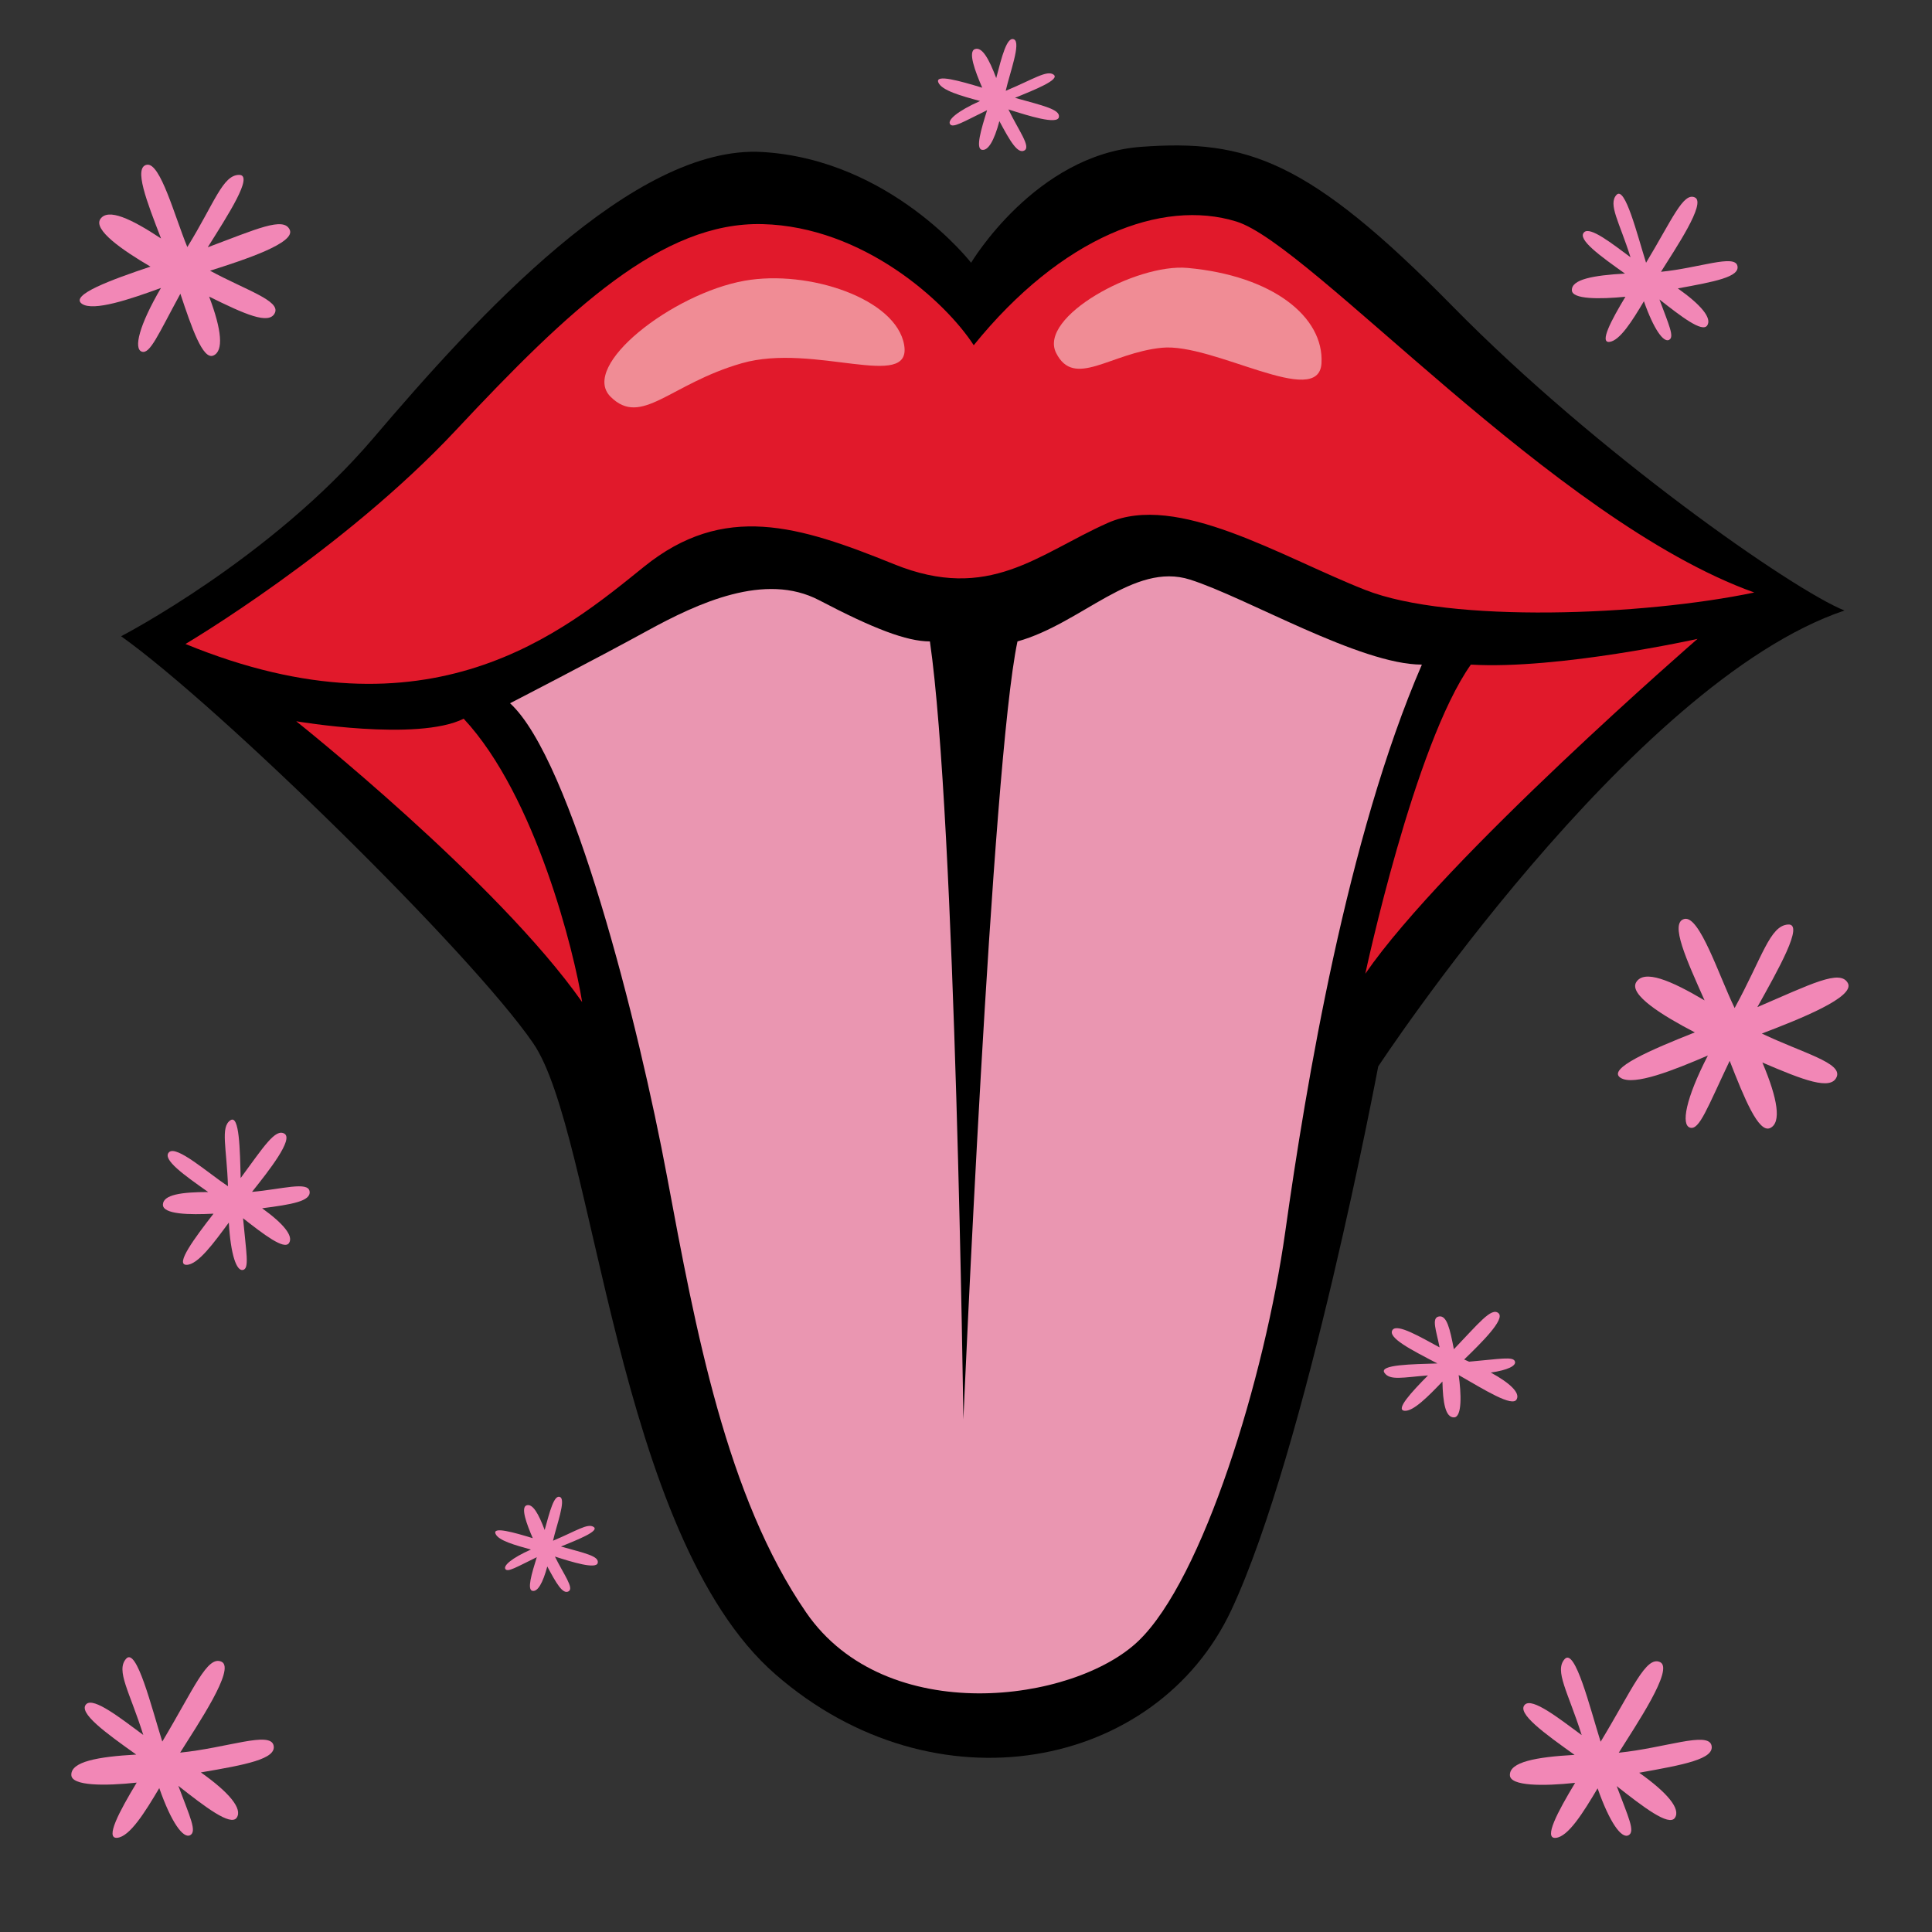 <?xml version="1.0"?>
<svg xmlns="http://www.w3.org/2000/svg" xmlns:xlink="http://www.w3.org/1999/xlink" id="fixed-colours" viewBox="0 0 250 250">
  <rect x="0" y="0" width="250" height="250" fill="#333333" stroke="none"/>
  <title>long-tongue</title>
  <path d="M 15.67,82.33 S 35,72.33,48.33,56.67 s 33.67-38,50.33-37,27,14.33,27,14.33,8.33-14,22-15 S 169.33,20.67,188,39.67,232,76.33,238.67,79 c -27.67,9.33-60.33,59-60.33,59 s -9.33,49.67-19,70.33-38.33,26.33-59,8.33 S 77,146.67,69,135,28.33,91.33,15.67,82.33Z"/>
  <path d="M 24,83.33 s 20.33-12,35-27.67 S 85.67,28.67,98.67,29,122.33,39,126,44.67 c 11.33-14,24.33-19,34-16 s 41,38.67,67,48 c -14.33,3-39.33,4-50.33-.33 s -24.33-12.67-33.33-8.67 S 128,78,115.67,73 s -22-8-32.33.33 S 55.67,96.33,24,83.33Z" fill="#e1192b"/>
  <path d="M 38.33,93.33 S 54,96,60,93 c 9.33,10,14.33,30.33,15.33,36.67 C 64.33,114,38.33,93.33,38.33,93.33Z" fill="#e1192b"/>
  <path d="M 176.67,126 S 183,96.33,190.33,86 c 11.33.67,29.33-3.33,29.33-3.33 S 187,111,176.67,126Z" fill="#e1192b"/>
  <path d="M 66,91 s 11-5.67,17.67-9.33 S 99,74,106,77.67,117.33,83,120.33,83 c 3.33,23,4.33,100.67,4.33,100.67 s 3.67-85,7-100.67 c 8.33-2.33,15-10.33,22.33-8 s 22,11,30,11 c -9.67,22.33-15,54.33-17.67,73.33 s -10.67,45-19,53-32.67,11.33-43-3.67 S 90,172,86.33,152.33,74,98.33,66,91Z" fill="#ea96b1"/>
  <path d="M 96.33,36.33 c 8.31-1.48,19.67,2.33,20.67,8.33 S 105.33,44.33,96,47 s -13,8.33-17,4.33 S 87,38,96.33,36.33Z" fill="#fff" opacity="0.5"/>
  <path d="M 153.67,34.67 c 11,1,17.67,6.33,17.33,12.33 s -14-2.67-20.67-2-11.33,5.33-13.67.67 S 147,34.06,153.67,34.67Z" fill="#fff" opacity="0.5"/>
  <path d="M 192.91,177.61 c 2.19-.32,3.27-.87,3.13-1.41-.18-.73-1.95-.34-5.94,0 l -.64-.28 c 2.14-2.08,5.36-5.21,4.44-6 s -2.57,1.34-5.77,4.67 c -.51-2.65-.91-4.41-1.93-4.24 s -.34,1.83.08,4 c -2.51-1.36-5.43-3.08-6.07-2.28-.77,1,2.47,2.63,5.79,4.36-3.23.1-7.56.15-6.86,1.2 s 2.44.59,5.64.35 c -2.17,2.19-4.2,4.41-3.07,4.57 s 3.14-1.9,4.94-3.78 c .06,2.72.38,4.64,1.48,4.64 s .95-3.19.62-5.48 c 3.32,1.9,7,4.22,7.51,3.13 C 196.7,180.25,195.46,179,192.91,177.61Z" fill="#f287b6"/>
  <path d="M 40.06,154.16 c -.2-1.32-3.55-.28-7.45.07,2.24-2.81,5.38-6.81,4.2-7.53 s -2.7,1.71-5.67,5.74 c -.09-3.65-.16-8.25-1.32-7.48-1.33.88-.48,3.56-.32,8.54-2.61-1.74-6.65-5.33-7.62-4.41 s 2,3,5.06,5.16 c -3.45,0-5.82.34-5.86,1.62 s 3.45,1.34,6.55,1.18 c -2.45,3.15-5,6.6-3.51,6.62 s 3.59-2.9,5.49-5.47 c .24,4.19,1,6.33,1.84,6.13 s .41-2.2,0-6.69 c 2.72,2.13,5.32,4.12,5.94,3.22 s -.68-2.5-3.47-4.51 C 37.72,155.86,40.26,155.44,40.06,154.16Z" fill="#f287b6"/>
  <path d="M 239.11,127.21 c -1-1.84-4.8.15-11.71,3.11,2.67-4.8,6.09-10.79,4-10.69-2.39.12-3.34,4.23-6.94,10.81-2.05-4.24-4.54-12-6.5-11.53 s .3,5.33,2.61,10.54 c -4.46-2.64-7.78-4-8.83-2.38 s 3.44,4.37,7.57,6.52 c -5.57,2.21-11.49,4.73-9.59,5.89,1.72,1.06,6.86-1,11.28-2.9-2.89,5.6-3.5,9-2.3,9.34 s 2.21-2.53,5.12-8.65 c 1.89,4.84,3.74,9.39,5.23,8.7 s 1-3.76-1-8.48 c 5.29,2.27,8.89,3.67,9.62,1.85 s -4.38-3.07-9.69-5.6 C 233,131.83,240.09,129,239.11,127.21Z" fill="#f287b6"/>
  <path d="M 131.34,12.66 c 2.59-1.06,5.86-2.36,5-3 s -2.67.62-6.2,2.09 c .53-2.34,2-6.21,1.08-6.65 s -1.58,2.21-2.31,5 c -.93-2.47-1.82-4.07-2.75-3.75 s 0,2.83.94,5 c -2.92-.89-6.08-1.77-5.69-.71 s 3,1.78,5.41,2.43 c -2.93,1.31-4.25,2.46-3.88,3 s 1.69-.3,4.79-1.81 c -.79,2.53-1.5,4.93-.69,5.12 s 1.61-1.17,2.28-3.71 c 1.38,2.59,2.37,4.29,3.24,3.8 s -.77-2.61-2.07-5.31 c 2.62.84,6.33,2,6.53,1 S 135,13.68,131.34,12.66Z" fill="#f287b6"/>
  <path d="M 72.59,200.12 c 2.2-.9,5-2,4.23-2.53 s -2.27.53-5.26,1.78 c .45-2,1.7-5.27.92-5.65 s -1.34,1.88-2,4.26 c -.79-2.1-1.55-3.45-2.34-3.19 s 0,2.4.8,4.25 c -2.48-.76-5.16-1.51-4.83-.6 s 2.59,1.51,4.59,2.07 c -2.49,1.11-3.6,2.09-3.3,2.53 s 1.43-.26,4.06-1.54 c -.67,2.15-1.27,4.18-.58,4.35 s 1.36-1,1.94-3.15 c 1.17,2.19,2,3.64,2.75,3.22 s -.65-2.22-1.76-4.5 c 2.22.71,5.37,1.69,5.54.81 S 75.72,201,72.59,200.12Z" fill="#f287b6"/>
  <path d="M 37.49,29.73 C 36.71,28,33.2,29.64,26.88,32 c 2.61-4.16,6-9.36,4.07-9.37-2.14,0-3.18,3.62-6.71,9.34 C 22.6,28,20.75,21,19,21.32 s 0,4.77,1.84,9.54 C 16.95,28.29,14,26.92,13,28.32 s 2.87,4.07,6.47,6.18 c -5.09,1.71-10.5,3.69-8.86,4.82,1.49,1,6.18-.58,10.22-2.06-2.85,4.87-3.55,7.86-2.49,8.24 s 2.1-2.16,5-7.49 c 1.47,4.42,2.9,8.57,4.26,8 s 1.1-3.31-.54-7.63 c 4.62,2.28,7.77,3.7,8.51,2.11 s -3.77-2.95-8.39-5.46 C 31.79,33.57,38.28,31.42,37.49,29.73Z" fill="#f287b6"/>
  <path d="M 35.4,225.85 c -.44-1.87-6,.33-12.09.94,2.23-3.58,7.21-10.89,5.36-11.76 S 25.11,218.5,21,225.36 c -1.39-4.41-3.32-12.26-4.68-10.72 s .46,4.26,2.22,9.86 c -3-2.22-6.39-4.88-7.36-4-1.16,1.09,2.53,3.75,6.45,6.54-5,.28-8.44.92-8.4,2.63,0,1.45,4.37,1.44,8.46,1-2.26,3.74-4.14,7.29-2.52,7.14 s 3.58-3.29,5.44-6.43 c 1.57,4.49,3.11,6.57,4,6.09 s 0-2.29-1.53-6.38 c 3.45,2.71,6.77,5.26,7.55,4.12 s -.94-3.25-4.64-5.86 C 31.8,228.36,35.82,227.61,35.4,225.85Z" fill="#f287b6"/>
  <path d="M 224.82,34.4 c -.36-1.53-4.89.27-9.89.77,1.82-2.93,5.9-8.91,4.39-9.62 S 216.39,28.38,213,34 c -1.14-3.61-2.72-10-3.83-8.78 s .37,3.49,1.82,8.07 c -2.45-1.82-5.23-4-6-3.24-.95.9,2.07,3.07,5.28,5.35-4.1.23-6.91.75-6.87,2.15,0,1.19,3.58,1.18,6.93.85-1.85,3.06-3.39,6-2.06,5.84 s 2.93-2.69,4.45-5.26 c 1.29,3.67,2.55,5.38,3.26,5 s 0-1.87-1.25-5.23 c 2.83,2.22,5.54,4.31,6.18,3.37 s -.77-2.66-3.8-4.8 C 221.87,36.45,225.16,35.84,224.82,34.4Z" fill="#f287b6"/>
  <path d="M 221.47,225.86 c -.44-1.86-6,.33-12,.94,2.22-3.57,7.18-10.85,5.35-11.72 s -3.56,3.46-7.7,10.3 c -1.38-4.39-3.31-12.22-4.66-10.69 s .45,4.25,2.21,9.83 c -3-2.21-6.37-4.86-7.34-3.95-1.15,1.09,2.53,3.73,6.42,6.51-5,.28-8.42.92-8.37,2.62,0,1.44,4.36,1.44,8.44,1-2.25,3.73-4.13,7.26-2.51,7.12 s 3.56-3.28,5.42-6.41 c 1.57,4.47,3.1,6.55,4,6.07 s 0-2.28-1.53-6.36 c 3.44,2.7,6.75,5.25,7.53,4.11 s -.94-3.24-4.62-5.84 C 217.88,228.36,221.88,227.62,221.47,225.86Z" fill="#f287b6"/>
<script type="text/ecmascript" xlink:href="param.min.js"/> 
</svg>
